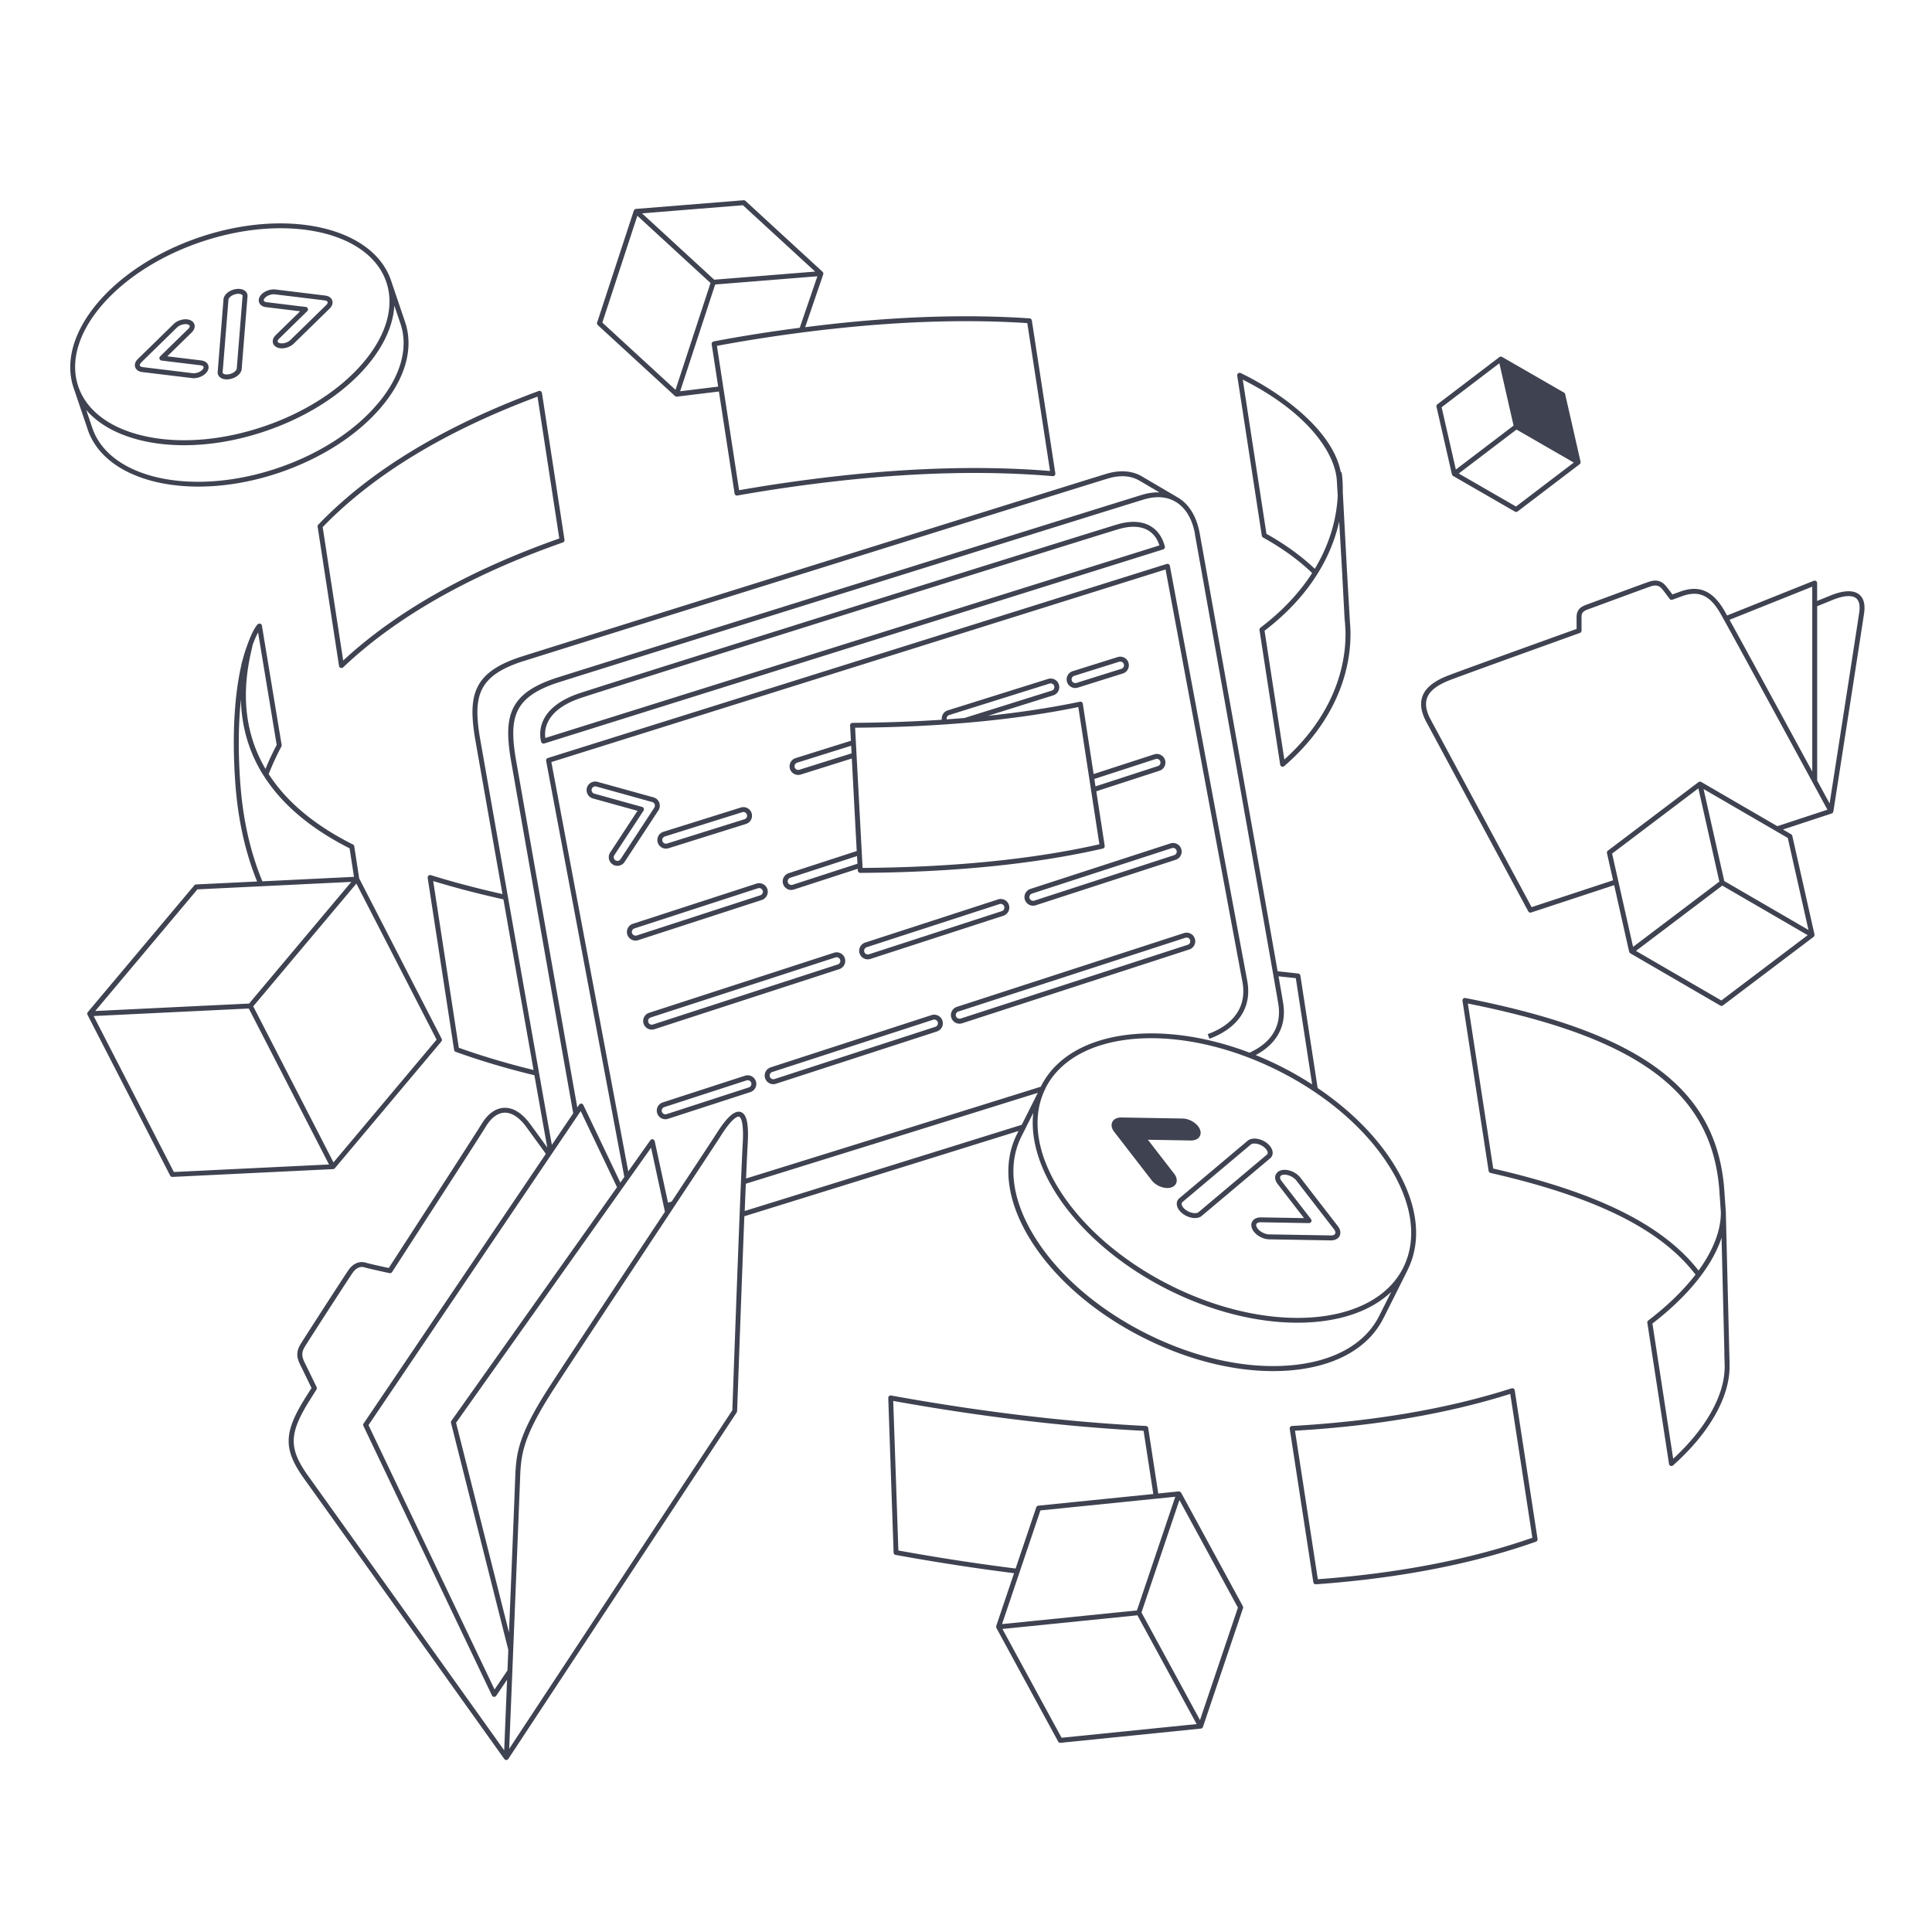 <svg xmlns="http://www.w3.org/2000/svg" width="550" height="550" fill="none" viewBox="0 0 550 550">
    <path fill="#3F4250" d="m192.242 112.788.029.016.025.017a.2.2 0 0 0 .055.033c.09.04.18.06.28.06h.08l11.95-1.46 4.46 29.03c.03.19.13.35.28.46.12.09.26.13.41.13.04 0 .08 0 .12-.01 9.4-1.67 19.2-3.08 29.12-4.18 22.04-2.45 42.44-2.89 60.63-1.33.22.02.42-.06.57-.22s.21-.37.18-.58l-6.69-43.53a.7.7 0 0 0-.64-.59c-17.18-1.17-36.25-.62-56.69 1.65-2.42.27-4.81.56-7.2.87l5.14-15.03c.04-.1.04-.21.03-.31v-.05a.7.7 0 0 0-.12-.27s0-.02-.01-.03c0 0-.02-.01-.03-.02a.2.2 0 0 1-.025-.035q-.011-.02-.025-.035l-21.96-20.19a.7.7 0 0 0-.53-.18l-30.63 2.47s-.06.01-.09.02h-.03s-.01.01-.02.01c-.1.03-.19.08-.26.14l-.04.04c-.07.07-.13.16-.17.26l-10.45 31.87c-.09.26-.01.55.19.73l21.96 20.18.01.01.02.012.035.021.016.01zm44.329-19.114c20.14-2.23 38.94-2.8 55.88-1.69l6.47 42.1c-18.05-1.49-38.24-1.01-60.01 1.4-9.7 1.08-19.29 2.45-28.51 4.07l-6.31-41.09c10.36-1.94 21.29-3.55 32.48-4.8zm-33.41 3.54c-.37.07-.62.42-.56.79l1.85 12.06-10.82 1.32 9.23-28.16.73-2.23 16.75-1.35 12.35-.99-5.02 14.66c-8.41 1.09-16.63 2.39-24.51 3.88zm28.88-19.9-16.11 1.3-12.61 1.01-20.55-18.89 28.72-2.31 20.56 18.89zm-50.6-15.89 20.83 19.14-9.97 30.41-20.83-19.14zm310.88 324.76-1.02-41.18v-.03l-.35-5.03c-1.66-29.69-23.04-45.86-73.78-55.83a.71.71 0 0 0-.62.18c-.17.16-.24.39-.21.61l7.44 48.43c.04.28.26.51.54.58 29.93 6.82 48.48 16.02 58.36 28.94-3.4 4.41-7.92 8.83-13.45 13.06a.71.71 0 0 0-.27.66l6.17 40.18c.04.25.21.46.45.55.08.03.16.04.24.04.17 0 .33-.06.46-.18 10.33-9.17 16.2-19.51 16.09-28.38v-.33c0-.73-.02-1.49-.06-2.29zm-67.23-53.52-7.22-46.98c49.28 9.83 70.06 25.61 71.67 54.35l.35 5.03c.05 5.18-2.18 10.88-6.35 16.64-10.09-12.97-28.7-22.21-58.46-29.04zm51.23 82.61-5.91-38.49c10.19-7.85 17.04-16.42 19.68-24.42l.81 32.84s-.008.022-.013.046a.2.2 0 0 0-.007.044l.1 3.54v.01c.09 8.18-5.24 17.76-14.66 26.43m-385.9-265.34a.7.7 0 0 1 .25-.65v.01c14.65-15.27 35.74-28.05 62.67-37.98.2-.08.42-.06.6.05s.31.29.34.5l6.42 41.79c.05.34-.14.66-.46.77-26.41 9.27-47.46 21.23-62.55 35.55a.71.71 0 0 1-.71.15.71.71 0 0 1-.47-.56zm7.28 38.1c15.06-13.96 35.75-25.64 61.53-34.75h-.01l-6.2-40.37c-26.24 9.78-46.81 22.27-61.16 37.15zm333.18 207.27a.7.7 0 0 0-.58-.07c-18.1 5.8-39.12 9.4-62.49 10.71-.38.02-.67.34-.66.72q0 .049.003.092a.3.3 0 0 0 .017.068l6.7 43.6c.05.34.35.59.69.59h.05c23.6-1.69 44.68-5.77 62.64-12.13.32-.11.51-.43.46-.77l-6.5-42.33a.72.72 0 0 0-.32-.49zm5.35 42.46c-17.558 6.149-38.095 10.119-61.071 11.809l-6.499-42.279c22.84-1.33 43.45-4.85 61.28-10.48zm-62.69-274.63c-3.79-3.66-8.49-7.07-13.98-10.12a.71.71 0 0 1-.35-.51l-7-45.56c-.04-.26.07-.52.28-.67.21-.16.48-.18.72-.07 12.06 5.84 26.16 16.48 28.46 28.09.16.11.28.27.31.48.22 1.68.31 3.45.28 5.26v.01l1.17 22.03.88 15.26c.06.66.11 1.42.13 2.28l.03.45h-.02c.11 7.96-2.19 23.58-18.86 38.04a.71.71 0 0 1-.7.13.7.7 0 0 1-.45-.55l-5.89-38.33a.71.71 0 0 1 .27-.66c6.72-5.11 11.43-10.44 14.72-15.56m-7.921 53.082c15.652-14.088 17.601-29.074 17.411-36.552l-.13-2.27c-.04-.41-.08-.78-.12-1.1h.06v-.05h-.06l-.74-13.98-.8-13.82c-1.95 8.8-7.34 20.44-21.25 31.12zm15.201-75.072-.24-4.19-.01.01c-.3-7.34-7.53-19.21-26.78-28.88l6.74 43.89c5.37 3.01 9.99 6.36 13.76 9.96 4.92-8.16 6.29-15.69 6.53-20.79m148.39 28.05c-1.66-1.29-4.52-1.15-8.26.4-.619.257-1.562.637-2.744 1.114l-.906.366v-5.09c0-.23-.12-.45-.31-.58a.69.69 0 0 0-.65-.07l-24.67 9.88-.216-.386a47 47 0 0 0-.454-.804c-3.35-5.86-7.27-7.58-12.72-5.59l-2.19.79c-.89-1.21-1.56-2.08-1.99-2.57-1.58-1.8-3.44-1.45-4.7-1.03-1.07.36-8.78 3.2-13.88 5.09l-1.58.581-.266.098c-1.1.405-1.915.704-2.254.831-2.31.84-2.6 2.29-2.6 3.46v3.36c-14.26 5.13-33.3 12-36.64 13.3-3.99 1.55-6.35 3.47-7.23 5.86-.77 2.08-.4 4.55 1.1 7.33l29.01 53.9a.696.696 0 0 0 .84.33l23.62-7.78 4.26 18.95.05.1.015.042c.016.042.034.08.065.118.03.05.07.08.12.11l.028.03v.001l.02.021q.014.016.032.028l25.62 14.88a.71.71 0 0 0 .77-.05l25.78-19.5v-.01c.08-.06.14-.15.19-.24q.001-.008.008-.018l.002-.002q.009-.012.01-.02c.04-.09.06-.19.05-.29v-.14l-6.31-28.05a.7.7 0 0 0-.33-.45l-2.32-1.35 13.86-4.56c.2-.06.36-.21.43-.41a.4.4 0 0 0 .022-.108l.008-.052h.02c.08-.51 7.92-50.84 8.74-56.38.38-2.57-.11-4.4-1.44-5.44zm-13.3-2.18v52.63c-7.28-13.41-19.19-35.32-23.55-43.2zm-32.42 57.41 5.97 26.55-24.56 18.58-5.97-26.55zm6.54 60.39-24.31-14.11 24.58-18.59 11.41 6.62 12.9 7.49zm24.8-20.08-23.97-13.92-5.89-26.19 23.97 13.92zm-8.86-29.54-21.68-12.59-.09-.03s-.02-.01-.03-.02h-.02q-.15-.045-.3-.03h-.014a.1.1 0 0 0-.036.01c-.1.02-.2.05-.28.12l-25.79 19.51c-.22.17-.32.44-.26.71l1.74 7.73-23.19 7.64A218945 218945 0 0 1 411.4 212.49l-.53-.983-.213-.397-.457-.85-2.909-5.406c-1.32-2.44-1.65-4.47-1.02-6.18.73-1.99 2.84-3.64 6.43-5.04 3.35-1.306 22.657-8.26 36.945-13.405l.125-.045c.28-.1.46-.36.46-.66v-3.85c0-.84.13-1.58 1.68-2.14l1.04-.382.004-.002c.762-.28 1.829-.673 3.066-1.126 5.09-1.88 12.79-4.72 13.84-5.07 1.48-.49 2.38-.32 3.21.62.45.51 1.21 1.51 2.22 2.9.18.25.51.35.81.25l2.69-.98c4.81-1.76 8-.32 11.02 4.97 3.04 5.32 27.02 49.51 30.42 55.79l-14.24 4.69zm23.3-60.77c-.72 4.89-6.93 44.79-8.42 54.32-.79-1.46-2.02-3.73-3.54-6.53v-49.64l.818-.33a349 349 0 0 0 3.372-1.37c3.2-1.33 5.64-1.54 6.86-.59.91.71 1.22 2.1.92 4.13zm-115.89-39.28c-.01-.03-.05-.1-.05-.1l-4.39-19.24c-.06-.26.04-.54.26-.71l17.65-13.44c.09-.07.19-.1.29-.12h.04q.15-.015.3.03h.03l.019.016q.005.004.011.004l.08.03 17.62 10.15c.17.1.29.26.33.45l4.38 19.24v.14c.01.1-.01.2-.05.29q-.001.008-.01.02l-.005.007-.005.009v.004a.7.7 0 0 1-.19.23l-17.65 13.44a.71.71 0 0 1-.77.05l-17.61-10.15a.2.2 0 0 1-.04-.04q-.018-.024-.04-.04c-.05-.04-.09-.07-.12-.12-.035-.035-.055-.086-.073-.131zm1.89-.34 16.3 9.39v.01l16.45-12.52-7-4.04-9.3-5.36-2.96 2.25zm32.958-4.617-15.948-9.193-3.97-17.38 15.96 9.2zm-19.098-16.713-2.29-10.05h-.01l-16.43 12.51 4.05 17.74 16.43-12.51zm-101.68 36.25c-2.44-1.38-5.69-1.53-9.42-.42-6.62 1.96-139.08 43.47-152.83 47.97-5.28 1.73-8.78 4.27-10.43 7.56s-.74 6.25-.7 6.37a.706.706 0 0 0 .87.45l176.19-55.25c.36-.11.56-.48.47-.84-.68-2.66-2.12-4.68-4.15-5.83zm-172.2 60.36c-.14-.93-.2-2.7.78-4.65 1.48-2.93 4.71-5.23 9.6-6.83 13.75-4.5 146.17-46 152.79-47.96 1.53-.45 2.95-.68 4.25-.68 1.56 0 2.94.33 4.08.97 1.56.89 2.67 2.34 3.31 4.33zm30.79 16.91c.76.21 1.37.77 1.64 1.5s.18 1.56-.25 2.21l-9.62 14.67c-.45.7-1.22 1.11-2.05 1.11h-.08c-.45-.02-.88-.15-1.26-.4a2.47 2.47 0 0 1-1.06-1.56c-.14-.64-.01-1.29.35-1.84l7.78-11.86-12.7-3.52a2.46 2.46 0 0 1-1.71-3.02c.17-.63.58-1.16 1.15-1.48.58-.32 1.24-.4 1.87-.23zm-9.39 17.6 9.62-14.67-.01-.02c.19-.28.23-.63.11-.94-.11-.31-.38-.55-.7-.64l-15.93-4.42a.9.9 0 0 0-.28-.04c-.18 0-.36.05-.52.14-.24.14-.42.36-.49.63s-.04.55.1.8.36.43.63.5l13.62 3.78a.704.704 0 0 1 .4 1.06l-8.31 12.67c-.15.24-.21.52-.15.79.05.28.21.52.45.67.19.12.41.17.63.17.34-.02.64-.2.83-.48m10.6-4.73a2.44 2.44 0 0 0 2.34 1.72c.25 0 .49-.04.73-.11l22.04-6.91c.63-.2 1.14-.62 1.44-1.2s.36-1.24.17-1.87c-.2-.63-.62-1.14-1.2-1.44s-1.24-.36-1.87-.17l-22.04 6.91c-.63.2-1.14.62-1.44 1.2s-.36 1.24-.17 1.87m1.41-1.22c.13-.25.35-.43.62-.52l22.04-6.91c.1-.03.21-.05.31-.05.45 0 .86.29 1 .74.08.27.06.55-.07.8s-.35.43-.62.52l-22.04 6.91a1.07 1.07 0 0 1-1.32-.69c-.08-.27-.06-.55.07-.8zm118.17-42.891c-.24.07-.48.11-.73.11-1.08 0-2.02-.69-2.34-1.72-.19-.63-.13-1.29.17-1.87s.81-1 1.44-1.2l12.81-4.02c.63-.19 1.29-.13 1.87.17s1 .81 1.2 1.44a2.45 2.45 0 0 1-1.61 3.07zm-1.04-3.35c-.27.09-.49.27-.62.52h.01c-.13.25-.15.53-.07.8.17.54.76.86 1.32.69l12.81-4.02c.27-.09.49-.27.62-.52s.15-.53.07-.8a1.07 1.07 0 0 0-1.01-.74c-.11 0-.22.02-.32.05zm-80.5 60.931c.26 0 .52-.04.76-.12l18.13-5.89.03.5c.01.22.13.43.32.55.11.08.25.12.39.12 26.44-.16 49.66-2.48 69.02-6.92.36-.08.59-.43.54-.79l-2.39-15.52 17.99-5.85a2.45 2.45 0 0 0-1.52-4.66l-17.23 5.6-3.08-20.01a.695.695 0 0 0-.83-.58c-8.08 1.69-16.82 3.02-26.15 4.01l18.57-5.82a2.446 2.446 0 0 0 1.6-3.07c-.2-.63-.62-1.14-1.2-1.44s-1.24-.36-1.87-.17l-28.57 8.96c-1.15.36-1.84 1.5-1.69 2.66-8.1.54-16.57.83-25.41.89a.72.72 0 0 0-.51.22c-.13.14-.2.33-.19.52l.23 4.36-15.73 4.93c-1.29.4-2.01 1.78-1.61 3.07a2.44 2.44 0 0 0 2.34 1.72c.25 0 .5-.04.73-.11l14.53-4.56 1.4 26.34-19.37 6.3c-.62.2-1.13.64-1.43 1.22s-.35 1.25-.15 1.87a2.45 2.45 0 0 0 2.33 1.7zm103.69-37.25c.55-.18 1.15.13 1.33.68s-.12 1.14-.68 1.32l-17.77 5.78-.32-2.11zm-58.76-12.53 28.57-8.96c.27-.08.55-.06.8.07s.43.35.52.62c.17.55-.13 1.15-.69 1.32l-24.84 7.79c-1.67.14-3.35.27-5.06.39-.12-.53.18-1.07.7-1.23m-42.67 15.58a1.07 1.07 0 0 1-1.32-.69c-.17-.55.14-1.15.69-1.32l15.39-4.83.12 2.17-14.87 4.66zm79.42-17.85 6 39.07c-18.96 4.28-41.64 6.55-67.41 6.73l-2.13-39.92c24.01-.17 45.38-2.15 63.54-5.88m-82.62 49.12c.13-.25.35-.44.61-.52l19.02-6.18.12 2.18-18.48 6c-.52.17-1.15-.13-1.33-.68-.09-.27-.06-.55.06-.8m-5.9 2.71c.2.62.15 1.29-.15 1.87s-.81 1.02-1.43 1.22l-35.19 11.44a2.45 2.45 0 0 1-3.09-1.58c-.2-.61-.15-1.28.15-1.86s.8-1.02 1.43-1.22l35.19-11.44a2.46 2.46 0 0 1 3.09 1.57m-37.2 13.2 35.19-11.44v-.01c.56-.18.86-.77.68-1.32-.15-.45-.57-.73-1.01-.73-.1 0-.21.02-.32.05l-35.19 11.44c-.27.09-.49.28-.62.53-.12.25-.15.53-.06.8.18.55.82.84 1.33.68m110.52-10.17a2.44 2.44 0 0 0 2.33 1.69c.26 0 .51-.04.76-.12l39.84-12.95a2.45 2.45 0 0 0-1.52-4.66l-39.84 12.95a2.465 2.465 0 0 0-1.58 3.09zm2.01-1.76 39.84-12.95a1.047 1.047 0 0 1 1.32.68c.18.55-.12 1.15-.68 1.33l-39.83 12.95c-.52.17-1.15-.13-1.33-.68a1.04 1.04 0 0 1 .67-1.32zm-47.49 13.95 37.83-12.29v-.01c1.29-.42 2.67.29 3.09 1.57.2.62.15 1.29-.15 1.87s-.81 1.02-1.43 1.22l-37.83 12.29c-.25.08-.51.12-.76.12h-.09c-1.03-.03-1.92-.7-2.24-1.69-.2-.61-.15-1.28.15-1.86s.81-1.02 1.43-1.22m38.92-8.96c.26-.08.48-.27.61-.52l-.01-.01c.12-.25.15-.53.06-.8a1.047 1.047 0 0 0-1.32-.68l-37.83 12.29c-.26.09-.48.28-.61.53-.12.25-.15.53-.06.8.14.44.54.73 1 .73h.06c.09 0 .18-.02.27-.05zm-44.7 13.42a2.455 2.455 0 0 0-3.09-1.57l-52.63 17.1a2.45 2.45 0 0 0-1.57 3.09 2.45 2.45 0 0 0 3.09 1.58l52.62-17.1a2.45 2.45 0 0 0 1.57-3.09zm-2.01 1.76-52.63 17.1a1.04 1.04 0 0 1-1.32-.68c-.18-.55.12-1.14.68-1.32l52.62-17.1a1.047 1.047 0 0 1 1.32.68 1.04 1.04 0 0 1-.67 1.32m33.9 12.08 64.66-21.01-.01.01a2.45 2.45 0 0 1 1.52 4.66l-64.66 21.01a2.45 2.45 0 0 1-3.09-1.58c-.2-.62-.15-1.29.15-1.87s.81-1.02 1.43-1.22m1.08 3.33 64.66-21.01-.02.01c.56-.19.86-.78.68-1.33a1.047 1.047 0 0 0-1.32-.68l-64.66 21.01a1.04 1.04 0 0 0-.67 1.32c.18.55.81.85 1.33.68m-8.28-.99-45.81 14.88c-.62.2-1.13.64-1.43 1.22s-.35 1.25-.15 1.87a2.45 2.45 0 0 0 3.09 1.58l45.81-14.88c.62-.2 1.13-.64 1.43-1.22s.35-1.25.15-1.87a2.47 2.47 0 0 0-3.09-1.58m1.7 2.81c-.13.25-.35.44-.61.52l-45.81 14.88a1.04 1.04 0 0 1-1.32-.68 1.04 1.04 0 0 1 .67-1.32l45.81-14.88a1.047 1.047 0 0 1 1.32.68c.09.27.06.55-.06.8m-78.23 22.05 23.43-7.61-.01.01a2.46 2.46 0 0 1 3.09 1.57c.21.62.16 1.29-.14 1.87s-.8 1.02-1.43 1.22l-23.43 7.61a2.45 2.45 0 0 1-3.09-1.58c-.2-.62-.15-1.29.15-1.87s.81-1.02 1.43-1.22m24.51-4.27c.27-.09.49-.28.62-.53l-.01.01c.12-.25.15-.54.06-.8a1.047 1.047 0 0 0-1.32-.68l-23.43 7.61a1.04 1.04 0 0 0-.67 1.32c.17.55.8.85 1.32.68zm180.68 65.67 6.86-13.68h-.02s0-.03.01-.03c4.29-8.56 2.85-19.33-4.07-30.32-5.01-7.96-12.46-15.34-21.53-21.46l-4.92-32.01a.71.71 0 0 0-.61-.59c-1.93-.22-3.89-.43-5.87-.64-5.22-29.77-21.11-118.83-22.18-124.68-.85-4.7-2.96-8.2-6.08-10.11a3 3 0 0 0-.265-.147 4 4 0 0 1-.175-.093v-.02l-9.6-5.64-.247-.147-.193-.113-.12-.07c-2.77-1.52-6.21-1.72-9.96-.58-8.26 2.51-150.22 46.89-166.17 51.93-13.94 4.4-15.47 10.93-13.54 23.04.07.42 3.61 20.57 7.86 44.65-7.34-1.65-14.2-3.46-20.38-5.39a.71.71 0 0 0-.67.14c-.18.16-.27.4-.24.64l7.52 48.97c.04.25.21.46.45.55 6.89 2.49 14.43 4.73 22.41 6.67 1.45 8.17 2.72 15.31 3.67 20.58-2.53-3.5-4.3-5.92-4.93-6.77-2.28-3.09-4.84-4.66-7.4-4.54-2.4.11-4.6 1.7-6.37 4.6-1.537 2.519-10.683 16.66-20.55 31.917l-.012.018-.818 1.265-5.05 7.8c-3.48-.75-5.83-1.3-6.48-1.5-1.85-.57-3.67.19-4.98 2.08-1.31 1.88-12.21 18.77-13.62 21.05-1.58 2.55-.91 4.35-.03 6.12.395.784 1.239 2.527 2.069 4.242l1.05 2.168c-.86 1.36-1.55 2.46-2.02 3.21-5.99 9.74-5.98 14.42.03 22.78 5.62 7.82 56.361 78.9 56.871 79.62l.012.011.015.012.003.002.03.025v.02c.01.01.03.02.04.03.13.12.29.2.46.2.11 0 .22-.04.33-.09h.01l.06-.03c.07-.05.12-.11.17-.18 0 0 .01 0 .01-.01l65.02-98.65a.8.8 0 0 0 .12-.36l.094-2.602.005-.154.006-.159v-.011c.304-8.47 1.204-33.583 1.955-52.554 20.47-6.34 50.17-15.58 78.06-24.28l-.48.97c-4.29 8.56-2.85 19.33 4.07 30.32 6.85 10.88 18.26 20.71 32.15 27.67 12.22 6.13 25.07 9.4 36.72 9.4 1.58 0 3.15-.06 4.68-.18 12.94-1.03 22.44-6.31 26.73-14.87zm1.6-43.28c6.65 10.56 8.07 20.84 4 28.94-8.45 16.86-38.17 19.12-66.25 5.04-27.75-13.92-43.66-38.66-35.86-55.51l.28-.56h-.02v-.03c4.72-9.42 16.08-14.28 30.09-14.28 11.06 0 23.77 3.03 36.16 9.24 13.66 6.85 24.88 16.49 31.59 27.16zm-26.57-53.48 4.65 30.23a97 97 0 0 0-9.04-5.17 97 97 0 0 0-7.03-3.17c4.05-2.15 9.16-6.56 7.81-14.83a759 759 0 0 0-1.31-7.6l1.123.121.936.1q1.442.152 2.871.309zm-28.73-126.4c1.23 6.76 22.21 124.32 23.74 133.69 1.27 7.8-3.68 11.86-8.18 13.91-25.96-9.88-51.43-6.25-59.34 9.52l-.015.03-.018.042-.001.001a1 1 0 0 1-.046.097c-26.08 8.15-58.84 18.35-83.91 26.13.18-4.32.35-7.81.47-9.94.32-5.67-.3-8.44-2-8.99-1.66-.54-3.86 1.38-6.71 5.85-1.23 1.93-6.33 9.66-12.94 19.64l-1.04.32-3.79-17.5a.71.71 0 0 0-.54-.54.68.68 0 0 0-.71.28l-6.28 8.86-21.89-116.53 174.85-54.83 21.93 117.66c1.49 9.1-5.58 13.07-9.93 14.62l.47 1.32c3.83-1.37 12.55-5.68 10.84-16.18l-22.08-118.45a.7.7 0 0 0-.33-.47.7.7 0 0 0-.57-.07l-176.19 55.25a.71.71 0 0 0-.48.8l22.26 118.47-1.13 1.6-10.53-22.08a.7.7 0 0 0-.58-.4c-.26-.02-.49.1-.63.31l-.52.77c-5.806-32.69-15.117-85.681-17.165-97.332l-.405-2.308c-1.84-11.52-.46-17.36 12.58-21.48 13.6-4.3 157.54-49.3 166.16-51.92 3.6-1.1 6.71-.87 9.25.68 2.78 1.69 4.66 4.86 5.44 9.16zm-155.43 199.77-4.471 6.757-.004.006c-9.579 14.476-19.35 29.241-23.585 35.767-9.12 14.05-9.74 19.16-10 26.32-.13 3.54-.97 24.52-1.77 44.05l-15.07-59.71 55.52-78.3 3.94 18.23-.989 1.494q-1.741 2.631-3.571 5.386m-19.42-35.55 10.34 21.68-47.15 66.51c-.12.17-.16.38-.11.58l16.31 64.61c-.08 1.99-.16 3.95-.24 5.86l-3.67 5.43-35.89-75.26 60.41-89.4zm-16.17-128.12c15.95-5.03 157.9-49.41 166.16-51.92 3.42-1.04 6.41-.89 8.85.45l.11.06q.104.063.212.125h.001l.001.001.196.114 5.4 3.17c-1.58-.05-3.26.17-5.01.71-8.61 2.62-152.57 47.63-166.17 51.93-13.94 4.4-15.47 10.93-13.54 23.04.11.64 11.34 64.57 17.83 101.08l-6.08 8.99c-5.33-29.73-20.39-115.41-20.54-116.28-1.84-11.52-.46-17.36 12.58-21.48zm-18.53 110.09-7.29-47.45c6.1 1.87 12.81 3.62 19.99 5.22 2.8 15.917 5.893 33.389 8.472 47.958l.002.012.003.019.006.036.005.028.092.517c-7.56-1.85-14.71-3.98-21.27-6.33zm-40.909 97.915.002-.003.387-.612c.13-.2.14-.46.04-.68l-.001-.002c-1.05-2.17-2.7-5.578-3.3-6.778-.9-1.8-1.13-2.97-.03-4.76 1.34-2.18 12.33-19.2 13.581-20.99.97-1.4 2.16-1.94 3.42-1.55.98.3 4.85 1.15 7.07 1.63.29.07.58-.06.74-.3l5.31-8.21c10.19-15.75 19.81-30.62 21.4-33.23 1.51-2.48 3.32-3.84 5.23-3.93 2.08-.09 4.22 1.28 6.22 3.98.68.93 2.72 3.72 5.62 7.73l-51.88 76.77c-.14.21-.16.47-.05.69l36.59 76.73c.11.23.33.38.58.4h.05c.23 0 .45-.12.58-.31l3.09-4.57-.527 12.912-.005.109-.288 7.079-4.689-6.567c-13.615-19.07-46.537-65.183-51.001-71.393-5.64-7.85-5.64-12.02.03-21.23.43-.697 1.053-1.684 1.831-2.915m118.789 5.275-63.54 96.4c.53-12.88 2.89-71 3.11-77.11.25-6.92.86-11.86 9.78-25.61 4.422-6.811 14.885-22.625 24.858-37.699l.392-.591.01-.01 1.58-2.39v-.01q.444-.676.893-1.346l.009-.013.007-.011.009-.012.073-.11.219-.328 2.275-3.437.016-.023.013-.021 2.416-3.649v-.01c7.44-11.24 13.36-20.19 14.7-22.3 2.5-3.94 4.18-5.3 4.94-5.3.06 0 .11 0 .16.02.24.08 1.41.8 1.03 7.58-.68 12.065-2.644 67.103-2.932 75.189l-.028.791zm3.796-63.668.034-.801c24.73-7.68 57.09-17.75 83.12-25.88l-4.57 9.1c-28.04 8.75-58.11 18.1-78.87 24.54.097-2.452.195-4.786.286-6.952zm154.734 50.928c-12.57 1.01-27.01-2.22-40.66-9.07-13.66-6.85-24.87-16.49-31.59-27.16-6.65-10.56-8.07-20.84-4-28.95l3.38-6.73c-1.9 16.83 13.59 37.92 38.44 50.38 12.55 6.29 25.43 9.36 36.71 9.36s20.65-2.99 26.76-8.78l-3.44 6.85c-4.07 8.11-13.15 13.11-25.59 14.1zm-40.243-64.25 12.253.21c1.1 0 1.99-.38 2.44-1.09.42-.65.42-1.46.02-2.29-.77-1.57-2.88-2.83-4.8-2.87l-17.49-.3c-1.22 0-2.13.45-2.54 1.26-.41.82-.23 1.84.5 2.79l10.7 13.84c.48.62 1.15 1.16 1.95 1.56.83.41 1.71.63 2.5.63q.375 0 .72-.06c.9-.17 1.55-.66 1.83-1.38.3-.79.08-1.74-.59-2.61zm5.983 12.32c.24-.05.65-.18.78-.51.12-.31-.02-.78-.38-1.25l-8.39-10.85a.71.71 0 0 1-.07-.74c.12-.24.36-.4.64-.39l13.71.24c.6.02 1.06-.15 1.24-.44.19-.31.05-.71-.06-.93-.54-1.1-2.18-2.06-3.57-2.08l-17.49-.3c-.65-.04-1.11.17-1.27.49s-.03.81.36 1.31l10.7 13.84c.34.45.87.87 1.47 1.17.8.4 1.67.56 2.33.44m30.38-2.321c-.3.79-.08 1.74.59 2.61l7.5 9.7-12.25-.21c-1.1 0-1.99.38-2.44 1.09-.42.65-.42 1.46-.02 2.29.43.88 1.3 1.7 2.38 2.24l.009.002.011.004.019.012h.001l.008.005.012.007c.78.38 1.6.59 2.36.6l17.49.3h.09c1.14 0 2.06-.47 2.46-1.26.41-.82.23-1.84-.5-2.79l-10.7-13.84c-1.18-1.52-3.45-2.46-5.17-2.13-.9.17-1.55.66-1.83 1.38zm1.31.49c.13-.33.54-.46.78-.5 1.21-.23 2.95.51 3.8 1.61l10.7 13.84c.39.5.52.99.36 1.31s-.65.52-1.27.49l-17.5-.3c-.57 0-1.21-.18-1.81-.48a.1.1 0 0 1-.032-.011l-.001-.001q-.01-.007-.017-.008c-.78-.4-1.41-.99-1.7-1.58-.11-.22-.25-.62-.06-.93.18-.29.63-.47 1.24-.44l13.71.24c.27-.02.52-.15.64-.39s.09-.53-.07-.74l-8.39-10.85c-.36-.47-.5-.94-.38-1.25zm-3.98-9.689c1.11.8 1.79 1.86 1.83 2.84.03.65-.23 1.24-.72 1.65l-19.46 16.38c-.49.41-1.18.62-1.96.62s-1.65-.21-2.49-.63q-.45-.225-.84-.51c-1.11-.79-1.79-1.86-1.83-2.84-.03-.65.23-1.24.72-1.65l19.46-16.38c1.18-.99 3.5-.76 5.29.52m-19.26 19.8 19.46-16.38v.01c.16-.14.22-.31.22-.53-.02-.54-.51-1.22-1.25-1.75-1.36-.97-2.98-1.08-3.58-.58l-19.46 16.38c-.16.13-.22.3-.22.52.02.54.51 1.22 1.25 1.75q.315.21.66.39c1.13.56 2.38.65 2.92.19m-246.32-12.24c.08-.01.15-.031.22-.07q.034-.02.056-.043l.034-.027q.015-.013.032-.023c.029-.02.056-.038.078-.067l30.33-36.1c.18-.22.22-.52.09-.77l-23.48-45.67-1.4-9.13a.7.7 0 0 0-.38-.521c-11.98-6-19.44-12.989-23.98-20.039a74 74 0 0 1 3.62-7.851c.07-.14.1-.289.07-.439l-5.62-33.96a.71.71 0 0 0-.44-.54.72.72 0 0 0-.69.1c-.17.13-1.4 1.27-3.17 6.37-.28.74-.73 2.03-1.22 3.93-.102.345-.196.691-.295 1.055v.002l-.055.202h.04c-1.35 5.821-2.81 16.071-1.88 31.64.44 7.341 1.59 18.33 6.34 30.071l-17.37.84c-.19 0-.38.1-.5.25l-30.33 36.1s-.03.05-.05.08c0 0-.02.01-.02.019v.021a.6.6 0 0 0-.08.289v.05c0 .101.02.2.07.301l23.53 45.77c.12.23.36.38.62.38h.03l45.71-2.22s.05-.02.07-.02zm.04-1.93-22.84-44.411 28.49-33.909.87-1.031 22.84 44.421-29.35 34.94zm-21.46-150.84 5.3 32.02a74 74 0 0 0-3.19 6.82c-8.51-14.493-5.139-28.916-3.696-35.088l.006-.022v-.11c.63-1.72 1.17-2.87 1.57-3.62zm-5.21 40.75c-.53-8.93-.26-16.11.32-21.69.15 6.48 1.66 13.98 6.32 21.46v.019h.03c4.59 7.351 12.22 14.651 24.59 20.911l1.25 8.119-26.08 1.271c-4.83-11.73-5.99-22.75-6.43-30.09m-12.05 32.379 43.8-2.129-29.1 34.64-12.47.599-31.33 1.521 29.1-34.64zm-29.55 36.061 44.17-2.14 22.83 44.4-44.17 2.14zm309.49 135.629c.02.03.06.08.06.08l.03-.01 17.57 32.31c.09.17.11.38.05.56l-11.41 33.82q-.012.028-.026.048l-.009.013-.005.009v.03q-.001.008-.01.014l-.01.006a.7.7 0 0 1-.2.22c-.01.01-.03.02-.04.02l-.052.03-.017.008-.013.006-.029.013a.6.6 0 0 1-.169.043h-.01l-39.94 4.05h-.07c-.26 0-.5-.14-.62-.37l-17.57-32.31c-.014-.02-.018-.045-.023-.072l-.003-.016-.002-.012-.002-.01-.005-.014-.008-.021a.4.4 0 0 1-.027-.125.4.4 0 0 1 .003-.108q.006-.036.007-.072v-.11l5.08-15.05c-10.91-1.37-22.24-3.12-33.72-5.2a.685.685 0 0 1-.57-.66l-1.52-44.01c-.01-.21.08-.41.24-.55s.37-.2.58-.16c25.53 4.63 49.93 7.54 72.52 8.67.34.01.61.26.66.59l2.86 18.63 5.81-.59c.1-.01.21.01.3.05.01.02.03.02.04.02.09.05.17.11.24.19.01.01.02.01.02.01l.003.005.001.002.004.011zm-41.57 36.53 29.09-2.95h-.01l10.92-32.36-38.4 3.89-10.92 32.36zm-40.3-62.59 1.47 42.58c11.36 2.06 22.58 3.78 33.37 5.13l5.88-17.42c.09-.26.32-.44.59-.47l32.73-3.32-2.77-17.99c-22.24-1.14-46.21-4-71.27-8.51m31.09 64.92 16.84 30.98.01-.01 38.43-3.89-13.29-24.43-3.56-6.54zm53.03 20.04 3.21 5.9 10.8-32.01-16.66-30.63-7.81 23.16-2.99 8.85zM24.961 122.264c3.52 10.39 16.03 16.26 31.53 16.26 7.21 0 15.08-1.27 22.99-3.95 12.01-4.07 22.35-10.73 29.12-18.76 6.85-8.13 9.23-16.7 6.72-24.14l-4-11.82c-5.16-15.22-29.61-20.74-54.52-12.31-24.92 8.44-40.99 27.68-35.84 42.9 0 .015.011.036.021.054l.009.016 3.98 11.74zm82.57-7.35c-6.6 7.84-16.72 14.35-28.5 18.34-24.18 8.19-47.84 3.06-52.75-11.43l-1.73-5.11c3.61 4.19 9.22 7.25 16.4 8.84 3.61.8 7.46 1.19 11.47 1.19 7.38 0 15.27-1.34 23.06-3.98 12.01-4.06 22.35-10.73 29.12-18.76 4.75-5.63 7.34-11.48 7.66-17.01l1.74 5.13c2.35 6.96.06 15.05-6.46 22.79zm-50.29-46.04c7.81-2.64 15.56-3.9 22.64-3.9 14.86 0 26.78 5.52 30.1 15.33 2.35 6.96.06 15.05-6.46 22.79-6.6 7.84-16.72 14.35-28.5 18.33-11.77 3.98-23.76 4.96-33.77 2.74-9.85-2.18-16.57-7.19-18.95-14.11l-.02-.07c-4.9-14.48 10.78-32.93 34.96-41.11m-2.6 38.76-14.16-1.72.03.01c-1.03-.13-1.76-.63-2.02-1.39-.26-.75.01-1.6.75-2.33l10.2-9.97c1.15-1.13 3.14-1.64 4.54-1.17.75.26 1.25.76 1.4 1.42.16.71-.14 1.5-.81 2.16l-6.95 6.79 9.65 1.17c.93.12 1.65.56 1.95 1.23.28.62.18 1.32-.26 1.98-.46.67-1.26 1.24-2.2 1.57-.02.01-.03.01-.04.01-.53.18-1.06.27-1.58.27-.17 0-.33-.01-.5-.03m-4.25-14.41-10.2 9.97.03-.01c-.32.32-.48.66-.41.88s.4.39.86.45l14.15 1.72c.44.06.94 0 1.42-.16.02-.01.03-.01.04-.01.66-.22 1.23-.61 1.52-1.04.09-.14.23-.4.14-.61-.1-.21-.42-.37-.85-.42L46 102.644a.69.69 0 0 1-.58-.47.7.7 0 0 1 .17-.73l7.99-7.81c.31-.3.47-.63.42-.85s-.33-.35-.49-.4c-.21-.08-.46-.11-.71-.11-.83 0-1.81.37-2.41.95Zm25.4-5.78 9.65 1.17-6.95 6.79c-.67.66-.97 1.45-.8 2.16.15.66.65 1.16 1.4 1.42.35.12.74.18 1.15.18.51 0 1.06-.09 1.59-.27.7-.24 1.33-.61 1.8-1.07l10.2-9.97c.74-.73 1.01-1.58.75-2.33-.26-.76-.99-1.26-2.02-1.39l-14.16-1.72c-1.6-.19-3.5.61-4.32 1.83-.44.66-.54 1.36-.26 1.98.3.67 1.01 1.11 1.95 1.23zm-.53-2.43c.48-.72 1.65-1.24 2.67-1.24.11 0 .22 0 .32.02l14.16 1.72c.45.06.78.23.86.45.07.22-.09.56-.41.88l-10.2 9.96c-.31.3-.74.56-1.28.75-.66.22-1.35.26-1.84.09-.16-.05-.44-.18-.49-.4s.11-.55.42-.85l7.99-7.81c.19-.19.26-.47.17-.73a.69.69 0 0 0-.58-.47l-11.09-1.35c-.43-.05-.75-.21-.85-.42-.09-.21.05-.47.14-.61zm-9.9 22.92c-.28.05-.55.07-.81.07-.81 0-1.51-.23-1.99-.67-.43-.39-.63-.91-.59-1.47l1.66-20.67c.11-1.31 1.62-2.58 3.44-2.89 1.15-.19 2.17.02 2.8.6.43.39.63.91.59 1.47l-1.66 20.67c-.09 1.11-1.15 2.19-2.64 2.69-.26.09-.53.15-.8.2m1.95-24.24c-1.25.21-2.23 1.03-2.28 1.62l.01.01-1.66 20.66c-.02.13.03.23.13.32.22.21.78.39 1.62.25.2-.04.39-.09.58-.15 1.01-.34 1.65-1.02 1.69-1.47l1.66-20.67c.02-.13-.03-.23-.13-.32-.17-.15-.53-.3-1.06-.3-.17 0-.36.01-.56.05"/>
</svg>
